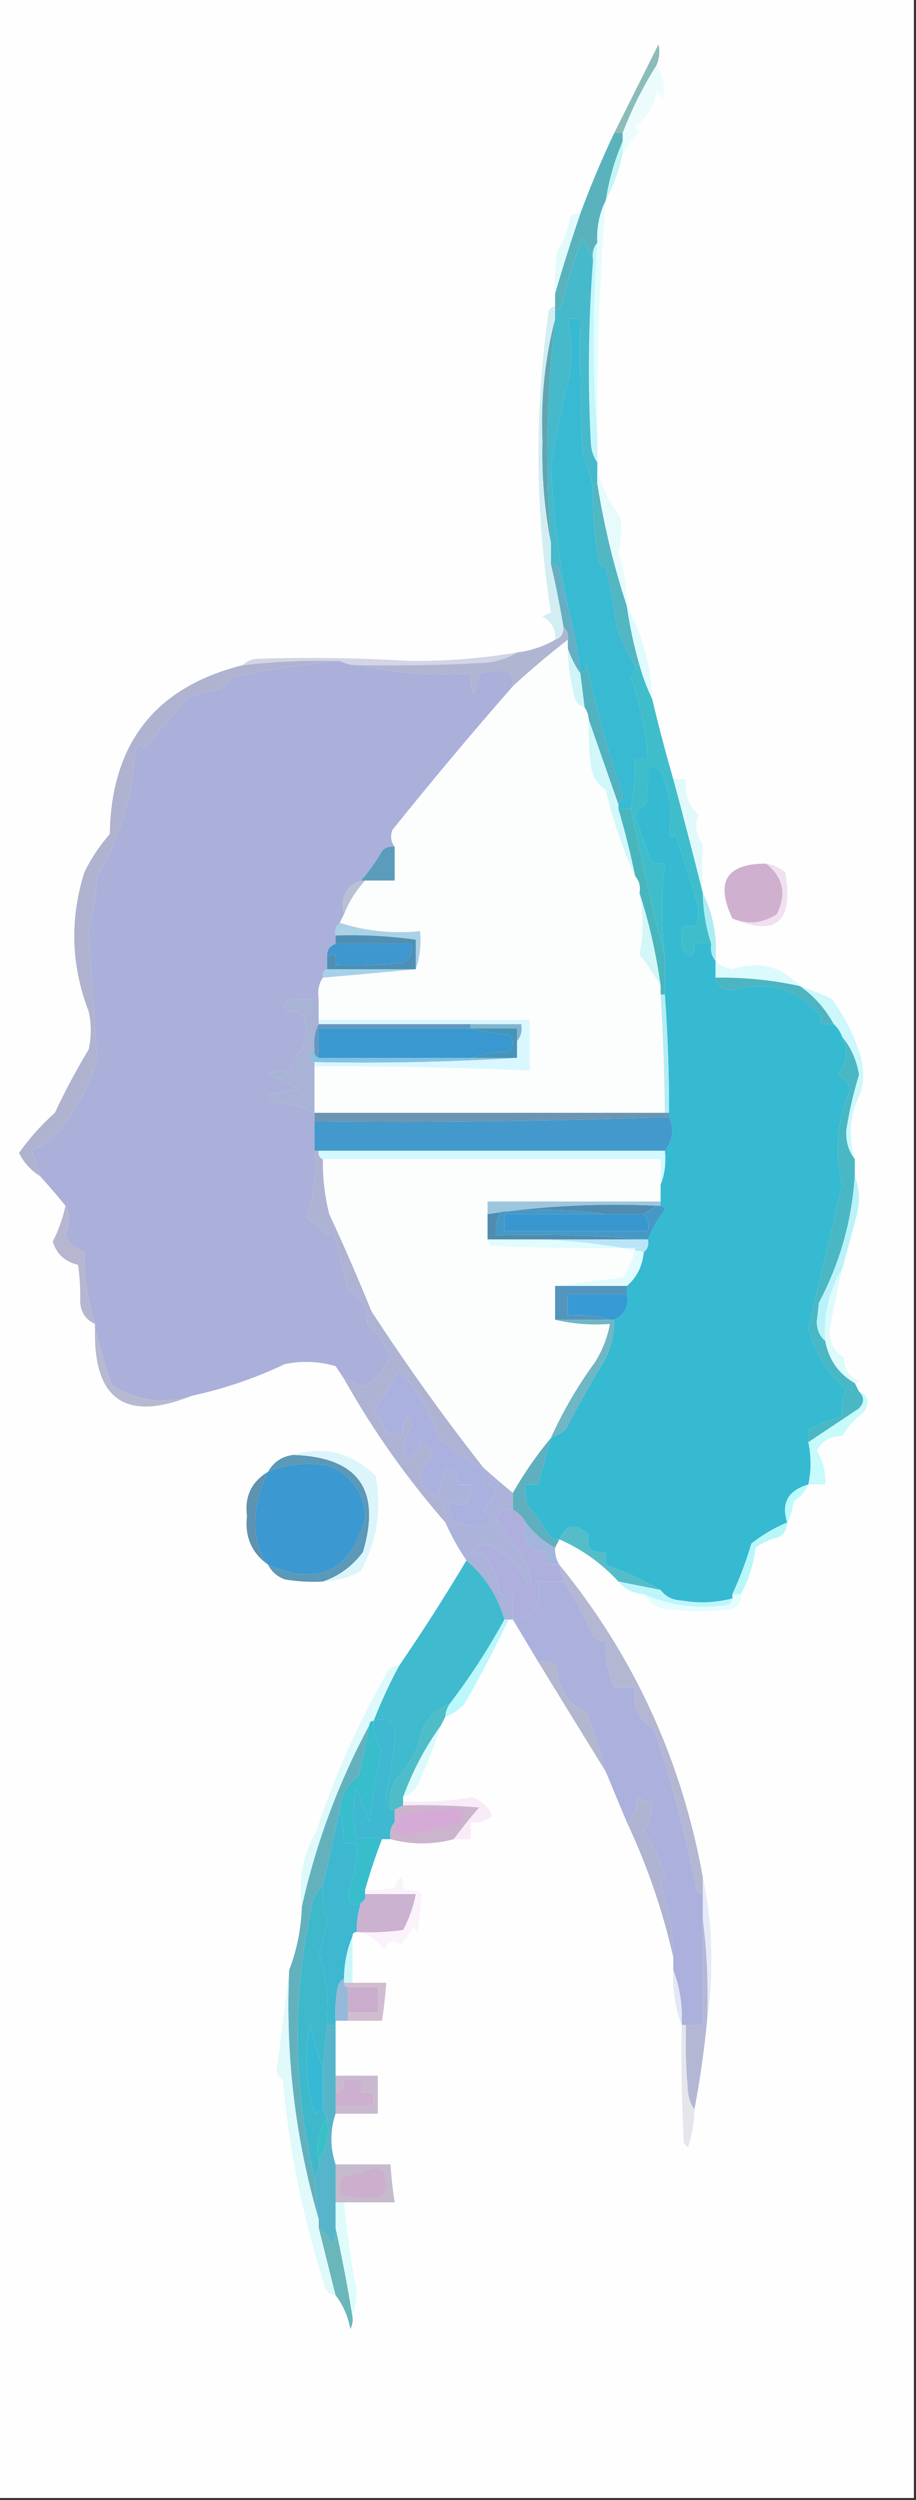 <svg xmlns="http://www.w3.org/2000/svg" version="1.1" width="217px" height="592px" style="shape-rendering:geometricPrecision; text-rendering:geometricPrecision; image-rendering:optimizeQuality; fill-rule:evenodd; clip-rule:evenodd" xmlns:xlink="http://www.w3.org/1999/xlink">
<rect width="100%" height="100%" fill="#333333" stroke="none"/>
<g><path style="opacity:1" fill="#fefefe" d="M -0.5,-0.5 C 71.833,-0.5 144.167,-0.5 216.5,-0.5C 216.5,196.833 216.5,394.167 216.5,591.5C 144.167,591.5 71.833,591.5 -0.5,591.5C -0.5,394.167 -0.5,196.833 -0.5,-0.5 Z"/></g>
<g><path style="opacity:1" fill="#ecfcfc" d="M 155.5,15.5 C 157.218,17.926 157.718,20.593 157,23.5C 156.692,22.692 156.192,22.025 155.5,21.5C 155.031,25.112 153.364,27.946 150.5,30C 150.833,30.333 151.167,30.667 151.5,31C 150.1,32.856 148.767,34.689 147.5,36.5C 147.5,35.5 147.5,34.5 147.5,33.5C 147.5,32.833 147.5,32.167 147.5,31.5C 149.624,25.919 152.29,20.586 155.5,15.5 Z"/></g>
<g><path style="opacity:1" fill="#8bbcb8" d="M 155.5,15.5 C 152.29,20.586 149.624,25.919 147.5,31.5C 146.833,31.5 146.167,31.5 145.5,31.5C 148.987,24.527 152.487,17.527 156,10.5C 156.384,12.197 156.218,13.863 155.5,15.5 Z"/></g>
<g><path style="opacity:1" fill="#c3f6f5" d="M 147.5,33.5 C 147.5,34.5 147.5,35.5 147.5,36.5C 146.611,40.431 145.278,44.098 143.5,47.5C 144.259,42.569 145.592,37.903 147.5,33.5 Z"/></g>
<g><path style="opacity:1" fill="#5ab3bc" d="M 145.5,31.5 C 146.167,31.5 146.833,31.5 147.5,31.5C 147.5,32.167 147.5,32.833 147.5,33.5C 145.592,37.903 144.259,42.569 143.5,47.5C 141.989,50.544 141.322,53.878 141.5,57.5C 140.566,58.568 140.232,59.901 140.5,61.5C 139.819,59.842 138.985,58.175 138,56.5C 135.931,61.706 134.265,67.04 133,72.5C 132.617,73.056 132.117,73.389 131.5,73.5C 131.5,73.167 131.5,72.833 131.5,72.5C 131.5,71.5 131.5,70.5 131.5,69.5C 133.33,63.201 135.33,56.868 137.5,50.5C 139.891,44.051 142.558,37.718 145.5,31.5 Z"/></g>
<g><path style="opacity:1" fill="#e2fafc" d="M 137.5,50.5 C 135.33,56.868 133.33,63.201 131.5,69.5C 131.335,66.15 131.502,62.817 132,59.5C 133.562,57.043 134.562,54.376 135,51.5C 135.671,50.748 136.504,50.414 137.5,50.5 Z"/></g>
<g><path style="opacity:1" fill="#e3fdfd" d="M 143.5,47.5 C 142.039,66.135 141.372,84.801 141.5,103.5C 140.367,88.327 140.367,72.994 141.5,57.5C 141.322,53.878 141.989,50.544 143.5,47.5 Z"/></g>
<g><path style="opacity:1" fill="#c3f7fa" d="M 141.5,57.5 C 140.367,72.994 140.367,88.327 141.5,103.5C 141.5,105.5 141.5,107.5 141.5,109.5C 140.71,108.391 140.21,107.058 140,105.5C 139.2,90.789 139.367,76.122 140.5,61.5C 140.232,59.901 140.566,58.568 141.5,57.5 Z"/></g>
<g><path style="opacity:1" fill="#46b9cb" d="M 140.5,61.5 C 139.367,76.122 139.2,90.789 140,105.5C 140.21,107.058 140.71,108.391 141.5,109.5C 141.5,110.167 141.5,110.833 141.5,111.5C 141.5,112.5 141.5,113.5 141.5,114.5C 140.833,114.5 140.5,114.833 140.5,115.5C 139.894,112.833 139.061,110.166 138,107.5C 137.5,96.838 137.333,86.172 137.5,75.5C 136.5,75.5 135.5,75.5 134.5,75.5C 135.368,79.808 135.534,84.141 135,88.5C 133.186,95.786 131.686,103.119 130.5,110.5C 131.115,121.663 132.448,132.663 134.5,143.5C 133.702,140.829 133.035,137.996 132.5,135C 132.164,133.97 131.497,133.47 130.5,133.5C 130.5,131.833 130.5,130.167 130.5,128.5C 129.14,110.806 129.473,93.139 131.5,75.5C 131.5,74.833 131.5,74.167 131.5,73.5C 132.117,73.389 132.617,73.056 133,72.5C 134.265,67.04 135.931,61.706 138,56.5C 138.985,58.175 139.819,59.842 140.5,61.5 Z"/></g>
<g><path style="opacity:1" fill="#61a5b1" d="M 131.5,75.5 C 129.473,93.139 129.14,110.806 130.5,128.5C 128.969,120.726 128.302,112.726 128.5,104.5C 128.067,94.538 129.067,84.871 131.5,75.5 Z"/></g>
<g><path style="opacity:1" fill="#d3eef3" d="M 131.5,72.5 C 131.5,72.833 131.5,73.167 131.5,73.5C 131.5,74.167 131.5,74.833 131.5,75.5C 129.067,84.871 128.067,94.538 128.5,104.5C 128.302,112.726 128.969,120.726 130.5,128.5C 130.5,130.167 130.5,131.833 130.5,133.5C 131.657,138.464 132.657,143.464 133.5,148.5C 133.573,150.027 132.906,151.027 131.5,151.5C 131.677,149.019 130.677,147.186 128.5,146C 129.167,145.667 129.833,145.333 130.5,145C 126.758,121.283 126.592,97.449 130,73.5C 130.383,72.944 130.883,72.611 131.5,72.5 Z"/></g>
<g><path style="opacity:1" fill="#e8fbfc" d="M 141.5,111.5 C 142.669,115.419 144.503,119.085 147,122.5C 147.37,125.338 147.203,128.171 146.5,131C 147.956,135.02 148.622,139.187 148.5,143.5C 145.405,134.118 143.072,124.451 141.5,114.5C 141.5,113.5 141.5,112.5 141.5,111.5 Z"/></g>
<g><path style="opacity:1" fill="#38bad2" d="M 140.5,115.5 C 140.338,121.555 140.838,127.555 142,133.5C 142.414,133.957 142.914,134.291 143.5,134.5C 144.565,138.784 145.398,143.117 146,147.5C 146.847,151.239 148.347,154.573 150.5,157.5C 150.461,158.583 150.127,159.583 149.5,160.5C 151.582,166.653 152.915,172.987 153.5,179.5C 152.5,179.5 151.5,179.5 150.5,179.5C 150.495,183.534 150.162,187.534 149.5,191.5C 148.5,191.5 147.5,191.5 146.5,191.5C 146.5,191.167 146.5,190.833 146.5,190.5C 147.139,189.903 147.472,189.07 147.5,188C 144.048,177.981 141.215,167.814 139,157.5C 138.722,158.416 138.222,159.082 137.5,159.5C 136.929,154.075 135.929,148.742 134.5,143.5C 132.448,132.663 131.115,121.663 130.5,110.5C 131.686,103.119 133.186,95.786 135,88.5C 135.534,84.141 135.368,79.808 134.5,75.5C 135.5,75.5 136.5,75.5 137.5,75.5C 137.333,86.172 137.5,96.838 138,107.5C 139.061,110.166 139.894,112.833 140.5,115.5 Z"/></g>
<g><path style="opacity:1" fill="#52b6c3" d="M 141.5,114.5 C 143.072,124.451 145.405,134.118 148.5,143.5C 149.19,148.257 150.19,152.924 151.5,157.5C 151.167,157.5 150.833,157.5 150.5,157.5C 148.347,154.573 146.847,151.239 146,147.5C 145.398,143.117 144.565,138.784 143.5,134.5C 142.914,134.291 142.414,133.957 142,133.5C 140.838,127.555 140.338,121.555 140.5,115.5C 140.5,114.833 140.833,114.5 141.5,114.5 Z"/></g>
<g><path style="opacity:1" fill="#e0fbfd" d="M 148.5,143.5 C 152.192,150.262 154.192,157.595 154.5,165.5C 153.251,162.913 152.251,160.246 151.5,157.5C 150.19,152.924 149.19,148.257 148.5,143.5 Z"/></g>
<g><path style="opacity:1" fill="#66aec3" d="M 130.5,133.5 C 131.497,133.47 132.164,133.97 132.5,135C 133.035,137.996 133.702,140.829 134.5,143.5C 135.929,148.742 136.929,154.075 137.5,159.5C 136.203,157.629 135.203,155.629 134.5,153.5C 134.5,152.833 134.5,152.167 134.5,151.5C 134.737,150.209 134.404,149.209 133.5,148.5C 132.657,143.464 131.657,138.464 130.5,133.5 Z"/></g>
<g><path style="opacity:1" fill="#d3d5e6" d="M 122.5,154.5 C 119.851,156.109 116.851,156.943 113.5,157C 104.173,157.5 94.839,157.666 85.5,157.5C 83.709,157.634 82.042,157.301 80.5,156.5C 72.799,156.309 65.132,156.642 57.5,157.5C 58.263,156.732 59.263,156.232 60.5,156C 72.668,155.606 84.835,155.773 97,156.5C 105.571,156.579 114.071,155.912 122.5,154.5 Z"/></g>
<g><path style="opacity:1" fill="#b0b5d1" d="M 133.5,148.5 C 134.404,149.209 134.737,150.209 134.5,151.5C 129.936,155.048 125.603,158.714 121.5,162.5C 121.67,161.178 121.337,160.011 120.5,159C 118.153,158.666 115.819,158.833 113.5,159.5C 112.377,165.966 111.71,165.966 111.5,159.5C 102.435,160.136 93.769,159.47 85.5,157.5C 94.839,157.666 104.173,157.5 113.5,157C 116.851,156.943 119.851,156.109 122.5,154.5C 125.743,154.086 128.743,153.086 131.5,151.5C 132.906,151.027 133.573,150.027 133.5,148.5 Z"/></g>
<g><path style="opacity:1" fill="#abb0da" d="M 80.5,156.5 C 82.042,157.301 83.709,157.634 85.5,157.5C 93.769,159.47 102.435,160.136 111.5,159.5C 111.71,165.966 112.377,165.966 113.5,159.5C 115.819,158.833 118.153,158.666 120.5,159C 121.337,160.011 121.67,161.178 121.5,162.5C 111.767,173.628 102.267,184.961 93,196.5C 92.421,197.928 92.588,199.262 93.5,200.5C 92.325,200.281 91.325,200.614 90.5,201.5C 89.069,204.039 87.403,206.372 85.5,208.5C 81.905,209.85 80.572,212.517 81.5,216.5C 81.167,217.167 80.833,217.833 80.5,218.5C 79.596,219.209 79.263,220.209 79.5,221.5C 79.5,222.167 79.5,222.833 79.5,223.5C 78.094,223.973 77.427,224.973 77.5,226.5C 77.5,227.5 77.5,228.5 77.5,229.5C 76.662,229.842 76.328,230.508 76.5,231.5C 75.549,232.919 75.216,234.585 75.5,236.5C 73.209,236.584 70.875,236.584 68.5,236.5C 67.614,237.325 67.281,238.325 67.5,239.5C 69.144,239.286 70.644,239.62 72,240.5C 72.818,243.227 72.652,245.894 71.5,248.5C 69.869,250.059 69.036,252.059 69,254.5C 67.186,253.24 65.353,253.24 63.5,254.5C 66.049,255.284 68.382,256.451 70.5,258C 68.1,258.186 65.766,258.686 63.5,259.5C 63.709,260.086 64.043,260.586 64.5,261C 68.139,261.026 71.472,261.86 74.5,263.5C 74.5,264.167 74.5,264.833 74.5,265.5C 74.5,267.833 74.5,270.167 74.5,272.5C 75.046,278.067 74.379,283.4 72.5,288.5C 74.152,289.068 75.818,290.401 77.5,292.5C 78.086,292.291 78.586,291.957 79,291.5C 80.165,296.161 81.332,300.827 82.5,305.5C 85.739,307.149 87.239,309.816 87,313.5C 89.461,315.673 91.294,318.34 92.5,321.5C 90.969,324.365 88.803,326.698 86,328.5C 84.594,327.586 83.094,326.92 81.5,326.5C 80.859,325.518 80.192,324.518 79.5,323.5C 75.541,322.34 71.541,322.173 67.5,323C 60.481,326.339 53.148,328.839 45.5,330.5C 38.762,332.575 32.428,331.742 26.5,328C 24.967,323.46 23.634,318.96 22.5,314.5C 22.5,314.167 22.5,313.833 22.5,313.5C 20.818,308.072 19.985,302.405 20,296.5C 17.947,295.733 16.447,294.4 15.5,292.5C 16.63,290.002 16.63,287.668 15.5,285.5C 13.626,283.187 11.626,280.854 9.5,278.5C 9.039,276.45 8.372,274.45 7.5,272.5C 10.451,271.047 12.951,269.047 15,266.5C 18.686,261.796 21.352,256.462 23,250.5C 22.333,240.5 21.667,230.5 21,220.5C 22.126,216.251 22.792,211.918 23,207.5C 28.465,198.41 31.465,188.41 32,177.5C 32.667,176.167 33.333,176.167 34,177.5C 37.586,173.261 41.086,169.094 44.5,165C 47.167,164.333 49.833,163.667 52.5,163C 53.357,162.311 54.023,161.478 54.5,160.5C 63.219,158.538 71.886,157.205 80.5,156.5 Z"/></g>
<g><path style="opacity:1" fill="#fcfdfd" d="M 134.5,151.5 C 134.5,152.167 134.5,152.833 134.5,153.5C 134.564,157.22 135.064,160.886 136,164.5C 136.236,166.119 137.069,167.119 138.5,167.5C 139.11,168.391 139.443,169.391 139.5,170.5C 139.335,174.182 139.501,177.848 140,181.5C 140.374,183.867 141.541,185.7 143.5,187C 145.178,194.161 147.512,200.994 150.5,207.5C 151.434,208.568 151.768,209.901 151.5,211.5C 152.514,216.395 152.514,221.229 151.5,226C 153.41,228.397 155.077,230.897 156.5,233.5C 156.5,234.167 156.5,234.833 156.5,235.5C 157.068,244.823 157.401,254.156 157.5,263.5C 129.833,263.5 102.167,263.5 74.5,263.5C 74.5,259.833 74.5,256.167 74.5,252.5C 91.511,252.419 108.511,252.753 125.5,253.5C 125.5,249.5 125.5,245.5 125.5,241.5C 108.833,241.5 92.167,241.5 75.5,241.5C 75.5,239.833 75.5,238.167 75.5,236.5C 75.216,234.585 75.549,232.919 76.5,231.5C 83.933,230.864 91.266,230.198 98.5,229.5C 99.477,226.713 99.81,223.713 99.5,220.5C 92.745,221.123 86.412,220.456 80.5,218.5C 80.833,217.833 81.167,217.167 81.5,216.5C 82.639,213.566 84.306,210.9 86.5,208.5C 88.833,208.5 91.167,208.5 93.5,208.5C 93.5,205.833 93.5,203.167 93.5,200.5C 92.588,199.262 92.421,197.928 93,196.5C 102.267,184.961 111.767,173.628 121.5,162.5C 125.603,158.714 129.936,155.048 134.5,151.5 Z"/></g>
<g><path style="opacity:1" fill="#d0f4f7" d="M 134.5,153.5 C 135.203,155.629 136.203,157.629 137.5,159.5C 137.833,162.167 138.167,164.833 138.5,167.5C 137.069,167.119 136.236,166.119 136,164.5C 135.064,160.886 134.564,157.22 134.5,153.5 Z"/></g>
<g><path style="opacity:1" fill="#b0b3cf" d="M 80.5,156.5 C 71.886,157.205 63.219,158.538 54.5,160.5C 54.023,161.478 53.357,162.311 52.5,163C 49.833,163.667 47.167,164.333 44.5,165C 41.086,169.094 37.586,173.261 34,177.5C 33.333,176.167 32.667,176.167 32,177.5C 31.465,188.41 28.465,198.41 23,207.5C 22.792,211.918 22.126,216.251 21,220.5C 21.667,230.5 22.333,240.5 23,250.5C 21.352,256.462 18.686,261.796 15,266.5C 12.951,269.047 10.451,271.047 7.5,272.5C 8.372,274.45 9.039,276.45 9.5,278.5C 7.317,277.15 5.65,275.316 4.5,273C 6.921,269.573 9.754,266.406 13,263.5C 15.397,258.373 18.064,253.373 21,248.5C 21.667,245.5 21.667,242.5 21,239.5C 16.819,228.627 16.486,217.627 20,206.5C 21.608,203.228 23.608,200.228 26,197.5C 26.357,175.995 36.857,162.662 57.5,157.5C 65.132,156.642 72.799,156.309 80.5,156.5 Z"/></g>
<g><path style="opacity:1" fill="#52b2bf" d="M 146.5,190.5 C 144.165,183.822 141.832,177.155 139.5,170.5C 139.443,169.391 139.11,168.391 138.5,167.5C 138.167,164.833 137.833,162.167 137.5,159.5C 138.222,159.082 138.722,158.416 139,157.5C 141.215,167.814 144.048,177.981 147.5,188C 147.472,189.07 147.139,189.903 146.5,190.5 Z"/></g>
<g><path style="opacity:1" fill="#e1f9fb" d="M 159.5,184.5 C 160.5,184.5 161.5,184.5 162.5,184.5C 162.069,187.854 163.069,190.687 165.5,193C 164.521,195.437 164.854,197.771 166.5,200C 166.281,203.682 166.281,207.516 166.5,211.5C 164.281,202.567 161.947,193.567 159.5,184.5 Z"/></g>
<g><path style="opacity:1" fill="#d1f7fa" d="M 139.5,170.5 C 141.832,177.155 144.165,183.822 146.5,190.5C 146.5,190.833 146.5,191.167 146.5,191.5C 148.039,196.784 149.373,202.118 150.5,207.5C 147.512,200.994 145.178,194.161 143.5,187C 141.541,185.7 140.374,183.867 140,181.5C 139.501,177.848 139.335,174.182 139.5,170.5 Z"/></g>
<g><path style="opacity:1" fill="#5b9cbd" d="M 93.5,200.5 C 93.5,203.167 93.5,205.833 93.5,208.5C 91.167,208.5 88.833,208.5 86.5,208.5C 86.167,208.5 85.833,208.5 85.5,208.5C 87.403,206.372 89.069,204.039 90.5,201.5C 91.325,200.614 92.325,200.281 93.5,200.5 Z"/></g>
<g><path style="opacity:1" fill="#49b6bd" d="M 146.5,191.5 C 147.5,191.5 148.5,191.5 149.5,191.5C 151.858,203.357 154.525,215.024 157.5,226.5C 157.5,229.5 157.5,232.5 157.5,235.5C 157.167,235.5 156.833,235.5 156.5,235.5C 156.5,234.833 156.5,234.167 156.5,233.5C 155.463,225.902 153.796,218.569 151.5,211.5C 151.768,209.901 151.434,208.568 150.5,207.5C 149.373,202.118 148.039,196.784 146.5,191.5 Z"/></g>
<g><path style="opacity:1" fill="#bac0d3" d="M 85.5,208.5 C 85.833,208.5 86.167,208.5 86.5,208.5C 84.306,210.9 82.639,213.566 81.5,216.5C 80.572,212.517 81.905,209.85 85.5,208.5 Z"/></g>
<g><path style="opacity:1" fill="#40bdca" d="M 150.5,157.5 C 150.833,157.5 151.167,157.5 151.5,157.5C 152.251,160.246 153.251,162.913 154.5,165.5C 156.011,171.877 157.677,178.21 159.5,184.5C 161.947,193.567 164.281,202.567 166.5,211.5C 166.572,215.626 167.239,219.626 168.5,223.5C 167.167,223.5 165.833,223.5 164.5,223.5C 164.719,224.675 164.386,225.675 163.5,226.5C 162.009,225.652 161.342,224.319 161.5,222.5C 161.13,219.524 162.13,218.524 164.5,219.5C 165.641,217.579 165.808,215.579 165,213.5C 163.464,208.184 161.798,202.851 160,197.5C 159.111,198.888 158.611,198.722 158.5,197C 159.247,192.444 158.747,187.944 157,183.5C 156.29,182.027 155.124,181.36 153.5,181.5C 153.665,184.518 153.498,187.518 153,190.5C 151.701,191.09 150.868,192.09 150.5,193.5C 151.764,196.79 152.93,200.124 154,203.5C 155.011,204.337 156.178,204.67 157.5,204.5C 156.678,211.8 156.678,219.134 157.5,226.5C 154.525,215.024 151.858,203.357 149.5,191.5C 150.162,187.534 150.495,183.534 150.5,179.5C 151.5,179.5 152.5,179.5 153.5,179.5C 152.915,172.987 151.582,166.653 149.5,160.5C 150.127,159.583 150.461,158.583 150.5,157.5 Z"/></g>
<g><path style="opacity:1" fill="#cfb0ce" d="M 181.5,204.5 C 185.588,207.741 186.422,211.741 184,216.5C 180.659,218.668 177.159,219.002 173.5,217.5C 169.399,208.811 172.066,204.477 181.5,204.5 Z"/></g>
<g><path style="opacity:1" fill="#f0e0f0" d="M 181.5,204.5 C 183.17,204.751 184.67,205.418 186,206.5C 188.096,218.266 183.929,221.933 173.5,217.5C 177.159,219.002 180.659,218.668 184,216.5C 186.422,211.741 185.588,207.741 181.5,204.5 Z"/></g>
<g><path style="opacity:1" fill="#acecf4" d="M 166.5,211.5 C 168.946,216.421 169.946,221.755 169.5,227.5C 168.566,226.432 168.232,225.099 168.5,223.5C 167.239,219.626 166.572,215.626 166.5,211.5 Z"/></g>
<g><path style="opacity:1" fill="#aad1e5" d="M 80.5,218.5 C 86.412,220.456 92.745,221.123 99.5,220.5C 99.81,223.713 99.477,226.713 98.5,229.5C 98.5,227.167 98.5,224.833 98.5,222.5C 92.211,221.628 85.878,221.295 79.5,221.5C 79.263,220.209 79.596,219.209 80.5,218.5 Z"/></g>
<g><path style="opacity:1" fill="#3f97d0" d="M 79.5,223.5 C 85.5,223.5 91.5,223.5 97.5,223.5C 97.773,225.451 97.107,226.951 95.5,228C 90.177,228.499 84.844,228.666 79.5,228.5C 79.869,226.007 79.203,225.34 77.5,226.5C 77.427,224.973 78.094,223.973 79.5,223.5 Z"/></g>
<g><path style="opacity:1" fill="#d3f6f8" d="M 151.5,211.5 C 153.796,218.569 155.463,225.902 156.5,233.5C 155.077,230.897 153.41,228.397 151.5,226C 152.514,221.229 152.514,216.395 151.5,211.5 Z"/></g>
<g><path style="opacity:1" fill="#4e90b5" d="M 79.5,221.5 C 85.878,221.295 92.211,221.628 98.5,222.5C 98.5,224.833 98.5,227.167 98.5,229.5C 91.5,229.5 84.5,229.5 77.5,229.5C 77.5,228.5 77.5,227.5 77.5,226.5C 79.203,225.34 79.869,226.007 79.5,228.5C 84.844,228.666 90.177,228.499 95.5,228C 97.107,226.951 97.773,225.451 97.5,223.5C 91.5,223.5 85.5,223.5 79.5,223.5C 79.5,222.833 79.5,222.167 79.5,221.5 Z"/></g>
<g><path style="opacity:1" fill="#a6d2e8" d="M 77.5,229.5 C 84.5,229.5 91.5,229.5 98.5,229.5C 91.266,230.198 83.933,230.864 76.5,231.5C 76.328,230.508 76.662,229.842 77.5,229.5 Z"/></g>
<g><path style="opacity:1" fill="#dbfafc" d="M 169.5,227.5 C 170.594,228.582 171.927,229.248 173.5,229.5C 179.804,227.438 185.137,228.771 189.5,233.5C 182.921,232.053 176.254,231.387 169.5,231.5C 169.5,230.167 169.5,228.833 169.5,227.5 Z"/></g>
<g><path style="opacity:1" fill="#ccf8fb" d="M 189.5,233.5 C 192.05,234.358 194.55,235.358 197,236.5C 200.15,240.681 202.484,245.347 204,250.5C 204.667,253.167 204.667,255.833 204,258.5C 201.358,263.633 200.858,268.967 202.5,274.5C 200.983,272.538 200.316,270.205 200.5,267.5C 201.189,263.113 202.189,258.78 203.5,254.5C 202.951,251.076 201.618,248.076 199.5,245.5C 199.068,244.29 198.401,243.29 197.5,242.5C 195.518,238.854 192.851,235.854 189.5,233.5 Z"/></g>
<g><path style="opacity:1" fill="#4db4c1" d="M 169.5,231.5 C 176.254,231.387 182.921,232.053 189.5,233.5C 192.851,235.854 195.518,238.854 197.5,242.5C 196.5,242.5 195.5,242.5 194.5,242.5C 194.719,241.325 194.386,240.325 193.5,239.5C 187.897,233.797 181.231,232.131 173.5,234.5C 171.347,234.439 170.014,233.439 169.5,231.5 Z"/></g>
<g><path style="opacity:1" fill="#35bad1" d="M 168.5,223.5 C 168.232,225.099 168.566,226.432 169.5,227.5C 169.5,228.833 169.5,230.167 169.5,231.5C 170.014,233.439 171.347,234.439 173.5,234.5C 181.231,232.131 187.897,233.797 193.5,239.5C 194.386,240.325 194.719,241.325 194.5,242.5C 195.5,242.5 196.5,242.5 197.5,242.5C 198.401,243.29 199.068,244.29 199.5,245.5C 200.958,248.724 200.625,251.724 198.5,254.5C 200.012,255.249 201.012,256.416 201.5,258C 198.267,265.176 197.601,272.676 199.5,280.5C 196.831,291.843 194.164,303.176 191.5,314.5C 192.993,320.183 195.993,325.016 200.5,329C 199.577,331.041 199.244,333.208 199.5,335.5C 196.677,336.217 194.01,337.217 191.5,338.5C 191.5,339.5 191.5,340.5 191.5,341.5C 192.212,344.925 192.212,348.258 191.5,351.5C 186.672,352.948 185.006,355.948 186.5,360.5C 183.447,361.777 180.614,363.444 178,365.5C 176.79,369.634 175.29,373.634 173.5,377.5C 173.5,377.833 173.5,378.167 173.5,378.5C 169.554,379.527 165.554,379.694 161.5,379C 159.347,378.901 157.681,378.067 156.5,376.5C 152.402,374.127 148.068,372.127 143.5,370.5C 143.5,369.5 143.5,368.5 143.5,367.5C 139.977,367.812 138.644,366.479 139.5,363.5C 136.435,360.527 134.102,360.86 132.5,364.5C 131.504,364.586 130.671,364.252 130,363.5C 128.566,360.953 126.9,358.619 125,356.5C 124.506,354.866 124.34,353.199 124.5,351.5C 125.5,351.5 126.5,351.5 127.5,351.5C 128.495,347.836 129.495,344.169 130.5,340.5C 131.721,339.972 132.887,339.305 134,338.5C 136.813,333.059 139.813,327.726 143,322.5C 144.727,319.382 145.561,316.049 145.5,312.5C 147.969,311.393 148.969,309.393 148.5,306.5C 148.5,305.833 148.5,305.167 148.5,304.5C 150.837,302.493 152.171,299.827 152.5,296.5C 153.404,295.791 153.737,294.791 153.5,293.5C 154.447,291.043 155.781,288.709 157.5,286.5C 157.376,285.893 157.043,285.56 156.5,285.5C 156.5,285.167 156.5,284.833 156.5,284.5C 156.5,283.167 156.5,281.833 156.5,280.5C 157.473,278.052 157.806,275.385 157.5,272.5C 159.439,270.063 159.773,267.397 158.5,264.5C 158.5,264.167 158.5,263.833 158.5,263.5C 158.517,254.151 158.183,244.818 157.5,235.5C 157.5,232.5 157.5,229.5 157.5,226.5C 156.678,219.134 156.678,211.8 157.5,204.5C 156.178,204.67 155.011,204.337 154,203.5C 152.93,200.124 151.764,196.79 150.5,193.5C 150.868,192.09 151.701,191.09 153,190.5C 153.498,187.518 153.665,184.518 153.5,181.5C 155.124,181.36 156.29,182.027 157,183.5C 158.747,187.944 159.247,192.444 158.5,197C 158.611,198.722 159.111,198.888 160,197.5C 161.798,202.851 163.464,208.184 165,213.5C 165.808,215.579 165.641,217.579 164.5,219.5C 162.13,218.524 161.13,219.524 161.5,222.5C 161.342,224.319 162.009,225.652 163.5,226.5C 164.386,225.675 164.719,224.675 164.5,223.5C 165.833,223.5 167.167,223.5 168.5,223.5 Z"/></g>
<g><path style="opacity:1" fill="#6398bf" d="M 75.5,242.5 C 87.5,242.5 99.5,242.5 111.5,242.5C 111.5,242.833 111.5,243.167 111.5,243.5C 99.5,243.5 87.5,243.5 75.5,243.5C 75.5,245.833 75.5,248.167 75.5,250.5C 74.662,250.158 74.328,249.492 74.5,248.5C 74.205,246.265 74.539,244.265 75.5,242.5 Z"/></g>
<g><path style="opacity:1" fill="#82b5cd" d="M 111.5,243.5 C 111.5,243.167 111.5,242.833 111.5,242.5C 115.5,242.5 119.5,242.5 123.5,242.5C 123.768,244.099 123.434,245.432 122.5,246.5C 122.5,245.5 122.5,244.5 122.5,243.5C 118.833,243.5 115.167,243.5 111.5,243.5 Z"/></g>
<g><path style="opacity:1" fill="#3a98d0" d="M 111.5,243.5 C 114.305,244.319 117.305,244.819 120.5,245C 121.833,246.333 121.833,247.667 120.5,249C 117.305,249.181 114.305,249.681 111.5,250.5C 99.5,250.5 87.5,250.5 75.5,250.5C 75.5,248.167 75.5,245.833 75.5,243.5C 87.5,243.5 99.5,243.5 111.5,243.5 Z"/></g>
<g><path style="opacity:1" fill="#4695b8" d="M 111.5,243.5 C 115.167,243.5 118.833,243.5 122.5,243.5C 122.5,244.5 122.5,245.5 122.5,246.5C 122.5,247.833 122.5,249.167 122.5,250.5C 118.833,250.5 115.167,250.5 111.5,250.5C 114.305,249.681 117.305,249.181 120.5,249C 121.833,247.667 121.833,246.333 120.5,245C 117.305,244.819 114.305,244.319 111.5,243.5 Z"/></g>
<g><path style="opacity:1" fill="#84c2e1" d="M 74.5,248.5 C 74.328,249.492 74.662,250.158 75.5,250.5C 87.5,250.5 99.5,250.5 111.5,250.5C 115.167,250.5 118.833,250.5 122.5,250.5C 106.675,251.496 90.675,251.83 74.5,251.5C 73.167,250.5 73.167,249.5 74.5,248.5 Z"/></g>
<g><path style="opacity:1" fill="#d9f7fe" d="M 75.5,242.5 C 75.5,242.167 75.5,241.833 75.5,241.5C 92.167,241.5 108.833,241.5 125.5,241.5C 125.5,245.5 125.5,249.5 125.5,253.5C 108.511,252.753 91.511,252.419 74.5,252.5C 74.5,252.167 74.5,251.833 74.5,251.5C 90.675,251.83 106.675,251.496 122.5,250.5C 122.5,249.167 122.5,247.833 122.5,246.5C 123.434,245.432 123.768,244.099 123.5,242.5C 119.5,242.5 115.5,242.5 111.5,242.5C 99.5,242.5 87.5,242.5 75.5,242.5 Z"/></g>
<g><path style="opacity:1" fill="#b6ecf3" d="M 156.5,235.5 C 156.833,235.5 157.167,235.5 157.5,235.5C 158.183,244.818 158.517,254.151 158.5,263.5C 158.167,263.5 157.833,263.5 157.5,263.5C 157.401,254.156 157.068,244.823 156.5,235.5 Z"/></g>
<g><path style="opacity:1" fill="#a9b3d6" d="M 75.5,236.5 C 75.5,238.167 75.5,239.833 75.5,241.5C 75.5,241.833 75.5,242.167 75.5,242.5C 74.539,244.265 74.205,246.265 74.5,248.5C 73.167,249.5 73.167,250.5 74.5,251.5C 74.5,251.833 74.5,252.167 74.5,252.5C 74.5,256.167 74.5,259.833 74.5,263.5C 71.472,261.86 68.139,261.026 64.5,261C 64.043,260.586 63.709,260.086 63.5,259.5C 65.766,258.686 68.1,258.186 70.5,258C 68.382,256.451 66.049,255.284 63.5,254.5C 65.353,253.24 67.186,253.24 69,254.5C 69.036,252.059 69.869,250.059 71.5,248.5C 72.652,245.894 72.818,243.227 72,240.5C 70.644,239.62 69.144,239.286 67.5,239.5C 67.281,238.325 67.614,237.325 68.5,236.5C 70.875,236.584 73.209,236.584 75.5,236.5 Z"/></g>
<g><path style="opacity:1" fill="#6c95b3" d="M 74.5,263.5 C 102.167,263.5 129.833,263.5 157.5,263.5C 157.833,263.5 158.167,263.5 158.5,263.5C 158.5,263.833 158.5,264.167 158.5,264.5C 130.574,265.491 102.574,265.824 74.5,265.5C 74.5,264.833 74.5,264.167 74.5,263.5 Z"/></g>
<g><path style="opacity:1" fill="#4399cc" d="M 158.5,264.5 C 159.773,267.397 159.439,270.063 157.5,272.5C 130.167,272.5 102.833,272.5 75.5,272.5C 75.167,272.5 74.833,272.5 74.5,272.5C 74.5,270.167 74.5,267.833 74.5,265.5C 102.574,265.824 130.574,265.491 158.5,264.5 Z"/></g>
<g><path style="opacity:1" fill="#d3f9fe" d="M 75.5,272.5 C 102.833,272.5 130.167,272.5 157.5,272.5C 157.806,275.385 157.473,278.052 156.5,280.5C 156.5,278.5 156.5,276.5 156.5,274.5C 129.833,274.5 103.167,274.5 76.5,274.5C 75.662,274.158 75.328,273.492 75.5,272.5 Z"/></g>
<g><path style="opacity:1" fill="#fcfdfd" d="M 76.5,274.5 C 103.167,274.5 129.833,274.5 156.5,274.5C 156.5,276.5 156.5,278.5 156.5,280.5C 156.5,281.833 156.5,283.167 156.5,284.5C 142.833,284.5 129.167,284.5 115.5,284.5C 115.5,285.5 115.5,286.5 115.5,287.5C 115.5,289.5 115.5,291.5 115.5,293.5C 115.611,294.117 115.944,294.617 116.5,295C 127.828,295.5 139.162,295.667 150.5,295.5C 150.02,298.005 149.02,300.338 147.5,302.5C 142.015,303.167 136.681,303.833 131.5,304.5C 131.5,307.167 131.5,309.833 131.5,312.5C 135.634,313.485 139.968,313.818 144.5,313.5C 143.889,316.721 142.722,319.721 141,322.5C 136.879,328.125 133.379,334.125 130.5,340.5C 127.143,344.535 124.143,348.868 121.5,353.5C 119.187,351.626 116.854,349.626 114.5,347.5C 105.203,335.671 96.37,323.338 88,310.5C 84.861,302.751 81.528,295.084 78,287.5C 76.925,283.23 76.425,278.897 76.5,274.5 Z"/></g>
<g><path style="opacity:1" fill="#9dc6dd" d="M 156.5,284.5 C 156.5,284.833 156.5,285.167 156.5,285.5C 156.167,285.5 155.833,285.5 155.5,285.5C 141.92,284.88 128.587,285.547 115.5,287.5C 115.5,286.5 115.5,285.5 115.5,284.5C 129.167,284.5 142.833,284.5 156.5,284.5 Z"/></g>
<g><path style="opacity:1" fill="#4f8cb0" d="M 155.5,285.5 C 154.5,286.167 153.5,286.833 152.5,287.5C 149.5,287.5 146.5,287.5 143.5,287.5C 135.344,286.343 127.01,286.177 118.5,287C 117.594,288.699 117.261,290.533 117.5,292.5C 129.345,292.172 141.012,292.505 152.5,293.5C 144.5,293.5 136.5,293.5 128.5,293.5C 124.167,293.5 119.833,293.5 115.5,293.5C 115.5,291.5 115.5,289.5 115.5,287.5C 128.587,285.547 141.92,284.88 155.5,285.5 Z"/></g>
<g><path style="opacity:1" fill="#4699c6" d="M 155.5,285.5 C 155.833,285.5 156.167,285.5 156.5,285.5C 157.043,285.56 157.376,285.893 157.5,286.5C 155.781,288.709 154.447,291.043 153.5,293.5C 153.167,293.5 152.833,293.5 152.5,293.5C 141.012,292.505 129.345,292.172 117.5,292.5C 117.261,290.533 117.594,288.699 118.5,287C 127.01,286.177 135.344,286.343 143.5,287.5C 135.5,287.5 127.5,287.5 119.5,287.5C 119.5,288.833 119.5,290.167 119.5,291.5C 130.833,291.5 142.167,291.5 153.5,291.5C 153.768,289.901 153.434,288.568 152.5,287.5C 153.5,286.833 154.5,286.167 155.5,285.5 Z"/></g>
<g><path style="opacity:1" fill="#3997d0" d="M 143.5,287.5 C 146.5,287.5 149.5,287.5 152.5,287.5C 153.434,288.568 153.768,289.901 153.5,291.5C 142.167,291.5 130.833,291.5 119.5,291.5C 119.5,290.167 119.5,288.833 119.5,287.5C 127.5,287.5 135.5,287.5 143.5,287.5 Z"/></g>
<g><path style="opacity:1" fill="#bae5f9" d="M 128.5,293.5 C 136.5,293.5 144.5,293.5 152.5,293.5C 152.833,293.5 153.167,293.5 153.5,293.5C 153.737,294.791 153.404,295.791 152.5,296.5C 144.719,294.846 136.719,293.846 128.5,293.5 Z"/></g>
<g><path style="opacity:1" fill="#b6b6d1" d="M 15.5,285.5 C 16.63,287.668 16.63,290.002 15.5,292.5C 16.447,294.4 17.947,295.733 20,296.5C 19.985,302.405 20.818,308.072 22.5,313.5C 20.39,312.547 19.223,310.881 19,308.5C 19.066,305.422 18.899,302.422 18.5,299.5C 15.407,298.798 13.407,296.964 12.5,294C 13.886,291.268 14.886,288.435 15.5,285.5 Z"/></g>
<g><path style="opacity:1" fill="#e2fcfe" d="M 115.5,293.5 C 119.833,293.5 124.167,293.5 128.5,293.5C 136.719,293.846 144.719,294.846 152.5,296.5C 152.171,299.827 150.837,302.493 148.5,304.5C 142.833,304.5 137.167,304.5 131.5,304.5C 136.681,303.833 142.015,303.167 147.5,302.5C 149.02,300.338 150.02,298.005 150.5,295.5C 139.162,295.667 127.828,295.5 116.5,295C 115.944,294.617 115.611,294.117 115.5,293.5 Z"/></g>
<g><path style="opacity:1" fill="#4ab7c4" d="M 199.5,245.5 C 201.618,248.076 202.951,251.076 203.5,254.5C 202.189,258.78 201.189,263.113 200.5,267.5C 200.316,270.205 200.983,272.538 202.5,274.5C 202.5,275.833 202.5,277.167 202.5,278.5C 201.804,289.091 198.97,299.091 194,308.5C 193.833,310 193.667,311.5 193.5,313C 193.569,314.986 194.235,316.486 195.5,317.5C 196.336,321.984 198.669,325.317 202.5,327.5C 202.833,328.167 203.167,328.833 203.5,329.5C 204.807,330.802 204.807,332.135 203.5,333.5C 199.471,336.177 195.471,338.844 191.5,341.5C 191.5,340.5 191.5,339.5 191.5,338.5C 194.01,337.217 196.677,336.217 199.5,335.5C 199.244,333.208 199.577,331.041 200.5,329C 195.993,325.016 192.993,320.183 191.5,314.5C 194.164,303.176 196.831,291.843 199.5,280.5C 197.601,272.676 198.267,265.176 201.5,258C 201.012,256.416 200.012,255.249 198.5,254.5C 200.625,251.724 200.958,248.724 199.5,245.5 Z"/></g>
<g><path style="opacity:1" fill="#b9f3f9" d="M 202.5,278.5 C 203.638,281.304 203.805,284.304 203,287.5C 201.893,291.88 200.726,296.213 199.5,300.5C 196.411,305.584 195.077,311.251 195.5,317.5C 194.235,316.486 193.569,314.986 193.5,313C 193.667,311.5 193.833,310 194,308.5C 198.97,299.091 201.804,289.091 202.5,278.5 Z"/></g>
<g><path style="opacity:1" fill="#5395bd" d="M 131.5,304.5 C 137.167,304.5 142.833,304.5 148.5,304.5C 148.5,305.167 148.5,305.833 148.5,306.5C 143.833,306.5 139.167,306.5 134.5,306.5C 134.5,308.167 134.5,309.833 134.5,311.5C 138.042,311.187 141.375,311.521 144.5,312.5C 140.167,312.5 135.833,312.5 131.5,312.5C 131.5,309.833 131.5,307.167 131.5,304.5 Z"/></g>
<g><path style="opacity:1" fill="#379ad4" d="M 148.5,306.5 C 148.969,309.393 147.969,311.393 145.5,312.5C 145.167,312.5 144.833,312.5 144.5,312.5C 141.375,311.521 138.042,311.187 134.5,311.5C 134.5,309.833 134.5,308.167 134.5,306.5C 139.167,306.5 143.833,306.5 148.5,306.5 Z"/></g>
<g><path style="opacity:1" fill="#ddfafc" d="M 199.5,300.5 C 198.4,305.304 197.4,310.137 196.5,315C 196.443,317.895 197.61,320.062 200,321.5C 199.946,324.191 201.113,326.024 203.5,327C 203.272,327.399 202.938,327.565 202.5,327.5C 198.669,325.317 196.336,321.984 195.5,317.5C 195.077,311.251 196.411,305.584 199.5,300.5 Z"/></g>
<g><path style="opacity:1" fill="#b7b9d1" d="M 22.5,314.5 C 23.634,318.96 24.967,323.46 26.5,328C 32.428,331.742 38.762,332.575 45.5,330.5C 29.748,336.791 22.081,331.457 22.5,314.5 Z"/></g>
<g><path style="opacity:1" fill="#70b6c4" d="M 131.5,312.5 C 135.833,312.5 140.167,312.5 144.5,312.5C 144.833,312.5 145.167,312.5 145.5,312.5C 145.561,316.049 144.727,319.382 143,322.5C 139.813,327.726 136.813,333.059 134,338.5C 132.887,339.305 131.721,339.972 130.5,340.5C 133.379,334.125 136.879,328.125 141,322.5C 142.722,319.721 143.889,316.721 144.5,313.5C 139.968,313.818 135.634,313.485 131.5,312.5 Z"/></g>
<g><path style="opacity:1" fill="#abb1de" d="M 114.5,347.5 C 114.5,348.833 114.5,350.167 114.5,351.5C 115.675,351.281 116.675,351.614 117.5,352.5C 116.976,354.453 115.976,356.12 114.5,357.5C 116.461,358.848 116.628,360.181 115,361.5C 112.564,361.454 110.064,361.121 107.5,360.5C 106.691,358.929 106.357,357.262 106.5,355.5C 110.082,357.161 111.748,355.827 111.5,351.5C 110.5,351.5 109.5,351.5 108.5,351.5C 108.55,349.41 107.55,348.077 105.5,347.5C 104.725,349.843 104.058,352.177 103.5,354.5C 98.569,351.861 98.236,348.694 102.5,345C 102.291,343.129 101.291,341.962 99.5,341.5C 98.852,343.149 97.852,344.482 96.5,345.5C 96.167,344.667 95.833,343.833 95.5,343C 95.933,341.072 96.6,339.239 97.5,337.5C 97.167,336.833 96.833,336.167 96.5,335.5C 95.571,336.689 95.238,338.022 95.5,339.5C 94.127,339.657 92.793,339.49 91.5,339C 90.67,337.253 89.67,335.587 88.5,334C 90.682,330.977 92.682,327.81 94.5,324.5C 98.957,329.084 102.124,334.417 104,340.5C 107.125,343.452 110.625,345.785 114.5,347.5 Z"/></g>
<g><path style="opacity:1" fill="#c6fafb" d="M 203.5,329.5 C 205.84,330.572 206.173,332.239 204.5,334.5C 202.493,336.008 200.826,337.842 199.5,340C 196.725,340.006 194.725,341.173 193.5,343.5C 194.992,345.972 195.658,348.639 195.5,351.5C 194.167,351.5 192.833,351.5 191.5,351.5C 192.212,348.258 192.212,344.925 191.5,341.5C 195.471,338.844 199.471,336.177 203.5,333.5C 204.807,332.135 204.807,330.802 203.5,329.5 Z"/></g>
<g><path style="opacity:1" fill="#aeb3d3" d="M 74.5,272.5 C 74.833,272.5 75.167,272.5 75.5,272.5C 75.328,273.492 75.662,274.158 76.5,274.5C 76.425,278.897 76.925,283.23 78,287.5C 81.528,295.084 84.861,302.751 88,310.5C 96.37,323.338 105.203,335.671 114.5,347.5C 110.625,345.785 107.125,343.452 104,340.5C 102.124,334.417 98.957,329.084 94.5,324.5C 92.682,327.81 90.682,330.977 88.5,334C 89.67,335.587 90.67,337.253 91.5,339C 92.793,339.49 94.127,339.657 95.5,339.5C 95.238,338.022 95.571,336.689 96.5,335.5C 96.833,336.167 97.167,336.833 97.5,337.5C 96.6,339.239 95.933,341.072 95.5,343C 95.833,343.833 96.167,344.667 96.5,345.5C 97.852,344.482 98.852,343.149 99.5,341.5C 101.291,341.962 102.291,343.129 102.5,345C 98.236,348.694 98.569,351.861 103.5,354.5C 105.28,355.99 105.946,357.99 105.5,360.5C 96.337,350.001 88.337,338.667 81.5,326.5C 83.094,326.92 84.594,327.586 86,328.5C 88.803,326.698 90.969,324.365 92.5,321.5C 91.294,318.34 89.461,315.673 87,313.5C 87.239,309.816 85.739,307.149 82.5,305.5C 81.332,300.827 80.165,296.161 79,291.5C 78.586,291.957 78.086,292.291 77.5,292.5C 75.818,290.401 74.152,289.068 72.5,288.5C 74.379,283.4 75.046,278.067 74.5,272.5 Z"/></g>
<g><path style="opacity:1" fill="#5c98b7" d="M 69.5,344.5 C 84.869,345.041 90.369,352.707 86,367.5C 83.471,370.885 80.304,373.218 76.5,374.5C 73.482,374.665 70.482,374.498 67.5,374C 65.676,373.34 64.343,372.173 63.5,370.5C 75.4,375.717 83.067,372.05 86.5,359.5C 86.281,353.362 83.281,349.196 77.5,347C 72.616,346.228 67.949,346.728 63.5,348.5C 64.802,346.178 66.802,344.845 69.5,344.5 Z"/></g>
<g><path style="opacity:1" fill="#60afbe" d="M 130.5,340.5 C 129.495,344.169 128.495,347.836 127.5,351.5C 126.5,351.5 125.5,351.5 124.5,351.5C 124.34,353.199 124.506,354.866 125,356.5C 126.9,358.619 128.566,360.953 130,363.5C 130.671,364.252 131.504,364.586 132.5,364.5C 132.167,365.167 131.833,365.833 131.5,366.5C 128.751,365.026 126.418,363.026 124.5,360.5C 123.833,359.167 122.833,358.167 121.5,357.5C 121.5,356.167 121.5,354.833 121.5,353.5C 124.143,348.868 127.143,344.535 130.5,340.5 Z"/></g>
<g><path style="opacity:1" fill="#bbfbfd" d="M 191.5,351.5 C 190.793,353.134 189.627,354.468 188,355.5C 187.802,357.382 187.302,359.048 186.5,360.5C 185.006,355.948 186.672,352.948 191.5,351.5 Z"/></g>
<g><path style="opacity:1" fill="#abb3da" d="M 114.5,347.5 C 116.854,349.626 119.187,351.626 121.5,353.5C 121.5,354.833 121.5,356.167 121.5,357.5C 119.654,357.222 118.32,357.889 117.5,359.5C 119.134,362.464 121.134,365.131 123.5,367.5C 124.51,369.935 125.343,372.269 126,374.5C 125.667,374.833 125.333,375.167 125,375.5C 123.034,370.579 119.534,367.245 114.5,365.5C 110.764,367.81 110.764,368.477 114.5,367.5C 116.606,370.541 117.94,373.875 118.5,377.5C 119.5,377.5 120.5,377.5 121.5,377.5C 121.5,379.5 121.5,381.5 121.5,383.5C 121.167,383.5 120.833,383.5 120.5,383.5C 120.167,383.5 119.833,383.5 119.5,383.5C 117.935,377.979 114.935,373.312 110.5,369.5C 108.568,366.634 106.901,363.634 105.5,360.5C 105.946,357.99 105.28,355.99 103.5,354.5C 104.058,352.177 104.725,349.843 105.5,347.5C 107.55,348.077 108.55,349.41 108.5,351.5C 109.5,351.5 110.5,351.5 111.5,351.5C 111.748,355.827 110.082,357.161 106.5,355.5C 106.357,357.262 106.691,358.929 107.5,360.5C 110.064,361.121 112.564,361.454 115,361.5C 116.628,360.181 116.461,358.848 114.5,357.5C 115.976,356.12 116.976,354.453 117.5,352.5C 116.675,351.614 115.675,351.281 114.5,351.5C 114.5,350.167 114.5,348.833 114.5,347.5 Z"/></g>
<g><path style="opacity:1" fill="#a2b6db" d="M 124.5,360.5 C 126.418,363.026 128.751,365.026 131.5,366.5C 131.433,367.959 131.766,369.292 132.5,370.5C 131.5,370.5 130.5,370.5 129.5,370.5C 129.5,369.5 129.5,368.5 129.5,367.5C 125.197,367.265 123.53,364.931 124.5,360.5 Z"/></g>
<g><path style="opacity:1" fill="#3b98d0" d="M 63.5,370.5 C 61.387,367.58 60.387,364.247 60.5,360.5C 60.571,356.215 61.571,352.215 63.5,348.5C 67.949,346.728 72.616,346.228 77.5,347C 83.281,349.196 86.281,353.362 86.5,359.5C 83.067,372.05 75.4,375.717 63.5,370.5 Z"/></g>
<g><path style="opacity:1" fill="#5f91b0" d="M 63.5,348.5 C 61.571,352.215 60.571,356.215 60.5,360.5C 60.387,364.247 61.387,367.58 63.5,370.5C 59.63,367.75 57.963,363.917 58.5,359C 57.91,354.349 59.576,350.849 63.5,348.5 Z"/></g>
<g><path style="opacity:1" fill="#dbf5fa" d="M 69.5,344.5 C 76.841,342.327 83.341,343.993 89,349.5C 90.441,357.611 89.274,365.111 85.5,372C 82.688,373.549 79.688,374.382 76.5,374.5C 80.304,373.218 83.471,370.885 86,367.5C 90.369,352.707 84.869,345.041 69.5,344.5 Z"/></g>
<g><path style="opacity:1" fill="#54bdc8" d="M 156.5,376.5 C 153.167,375.833 149.833,375.167 146.5,374.5C 142.524,370.181 137.857,366.847 132.5,364.5C 134.102,360.86 136.435,360.527 139.5,363.5C 138.644,366.479 139.977,367.812 143.5,367.5C 143.5,368.5 143.5,369.5 143.5,370.5C 148.068,372.127 152.402,374.127 156.5,376.5 Z"/></g>
<g><path style="opacity:1" fill="#b8f7f9" d="M 186.5,360.5 C 186.489,362.017 185.823,363.184 184.5,364C 182.481,364.45 180.648,365.283 179,366.5C 178.516,370.45 177.349,374.117 175.5,377.5C 174.833,377.5 174.167,377.5 173.5,377.5C 175.29,373.634 176.79,369.634 178,365.5C 180.614,363.444 183.447,361.777 186.5,360.5 Z"/></g>
<g><path style="opacity:1" fill="#aeafdc" d="M 121.5,357.5 C 122.833,358.167 123.833,359.167 124.5,360.5C 123.53,364.931 125.197,367.265 129.5,367.5C 129.5,368.5 129.5,369.5 129.5,370.5C 130.5,370.5 131.5,370.5 132.5,370.5C 132.833,371.833 133.167,373.167 133.5,374.5C 131.5,374.5 129.5,374.5 127.5,374.5C 128.518,379.749 126.518,382.749 121.5,383.5C 121.5,381.5 121.5,379.5 121.5,377.5C 120.5,377.5 119.5,377.5 118.5,377.5C 117.94,373.875 116.606,370.541 114.5,367.5C 110.764,368.477 110.764,367.81 114.5,365.5C 119.534,367.245 123.034,370.579 125,375.5C 125.333,375.167 125.667,374.833 126,374.5C 125.343,372.269 124.51,369.935 123.5,367.5C 121.134,365.131 119.134,362.464 117.5,359.5C 118.32,357.889 119.654,357.222 121.5,357.5 Z"/></g>
<g><path style="opacity:1" fill="#bdf6fa" d="M 146.5,374.5 C 149.833,375.167 153.167,375.833 156.5,376.5C 157.681,378.067 159.347,378.901 161.5,379C 165.554,379.694 169.554,379.527 173.5,378.5C 173.389,379.117 173.056,379.617 172.5,380C 165.545,381.121 158.879,380.288 152.5,377.5C 150.03,377.346 148.03,376.346 146.5,374.5 Z"/></g>
<g><path style="opacity:1" fill="#e4fdfe" d="M 152.5,377.5 C 158.879,380.288 165.545,381.121 172.5,380C 173.056,379.617 173.389,379.117 173.5,378.5C 173.5,378.167 173.5,377.833 173.5,377.5C 174.167,377.5 174.833,377.5 175.5,377.5C 175.64,379.124 174.973,380.29 173.5,381C 168.167,381.667 162.833,381.667 157.5,381C 155.24,380.451 153.574,379.284 152.5,377.5 Z"/></g>
<g><path style="opacity:1" fill="#3fbace" d="M 110.5,369.5 C 114.935,373.312 117.935,377.979 119.5,383.5C 115.665,390.508 111.331,397.174 106.5,403.5C 103.572,404.591 101.406,406.591 100,409.5C 99.138,414.225 96.972,418.225 93.5,421.5C 92.526,423.743 92.192,426.076 92.5,428.5C 91.844,427.378 91.511,426.045 91.5,424.5C 92.376,420.537 93.043,416.537 93.5,412.5C 94.052,407.991 92.385,406.324 88.5,407.5C 90.243,403.016 92.243,398.683 94.5,394.5C 100.069,386.373 105.402,378.039 110.5,369.5 Z"/></g>
<g><path style="opacity:1" fill="#baf8fb" d="M 119.5,383.5 C 119.833,383.5 120.167,383.5 120.5,383.5C 117.265,390.302 113.765,396.969 110,403.5C 108.729,404.883 107.229,405.883 105.5,406.5C 105.557,405.391 105.89,404.391 106.5,403.5C 111.331,397.174 115.665,390.508 119.5,383.5 Z"/></g>
<g><path style="opacity:1" fill="#b3b7d2" d="M 132.5,370.5 C 150.158,392.086 161.491,416.753 166.5,444.5C 166.5,445.833 166.5,447.167 166.5,448.5C 165.883,448.389 165.383,448.056 165,447.5C 162.463,434.568 159.13,421.901 155,409.5C 151.122,407.289 149.622,403.955 150.5,399.5C 148.833,399.5 147.167,399.5 145.5,399.5C 143.913,396.081 143.247,392.415 143.5,388.5C 142.325,388.719 141.325,388.386 140.5,387.5C 138.504,382.876 136.17,378.542 133.5,374.5C 133.167,373.167 132.833,371.833 132.5,370.5 Z"/></g>
<g><path style="opacity:1" fill="#b2b7ce" d="M 127.5,393.5 C 129.144,393.286 130.644,393.62 132,394.5C 132.067,399.638 134.4,403.305 139,405.5C 140.741,410.08 142.241,414.747 143.5,419.5C 138.207,410.935 132.873,402.268 127.5,393.5 Z"/></g>
<g><path style="opacity:1" fill="#def9fb" d="M 94.5,394.5 C 92.243,398.683 90.243,403.016 88.5,407.5C 87.833,407.5 87.5,407.833 87.5,408.5C 80.201,422.059 74.868,436.392 71.5,451.5C 70.617,445 71.784,439 75,433.5C 79.274,420.399 84.94,407.732 92,395.5C 92.671,394.748 93.504,394.414 94.5,394.5 Z"/></g>
<g><path style="opacity:1" fill="#3fb8d2" d="M 92.5,428.5 C 92.833,428.5 93.167,428.5 93.5,428.5C 93.5,429.5 93.5,430.5 93.5,431.5C 92.566,432.568 92.232,433.901 92.5,435.5C 91.833,435.5 91.167,435.5 90.5,435.5C 88.741,435.046 86.741,435.046 84.5,435.5C 83.495,431.479 83.495,427.479 84.5,423.5C 85.5,426.167 86.5,428.833 87.5,431.5C 88.117,425.745 89.117,420.079 90.5,414.5C 89.054,412.382 88.387,410.049 88.5,407.5C 92.385,406.324 94.052,407.991 93.5,412.5C 93.043,416.537 92.376,420.537 91.5,424.5C 91.511,426.045 91.844,427.378 92.5,428.5 Z"/></g>
<g><path style="opacity:1" fill="#dbfafc" d="M 104.5,408.5 C 102.991,413.201 101.158,417.868 99,422.5C 98.241,424.063 97.074,425.063 95.5,425.5C 97.74,419.35 100.74,413.684 104.5,408.5 Z"/></g>
<g><path style="opacity:1" fill="#4ebdc7" d="M 106.5,403.5 C 105.89,404.391 105.557,405.391 105.5,406.5C 105.167,407.167 104.833,407.833 104.5,408.5C 100.74,413.684 97.74,419.35 95.5,425.5C 95.5,425.833 95.5,426.167 95.5,426.5C 95.5,426.833 95.5,427.167 95.5,427.5C 94.833,427.833 94.167,428.167 93.5,428.5C 93.167,428.5 92.833,428.5 92.5,428.5C 92.192,426.076 92.526,423.743 93.5,421.5C 96.972,418.225 99.138,414.225 100,409.5C 101.406,406.591 103.572,404.591 106.5,403.5 Z"/></g>
<g><path style="opacity:1" fill="#f8ecf8" d="M 107.5,435.5 C 109.371,432.939 111.371,430.439 113.5,428C 107.509,427.501 101.509,427.334 95.5,427.5C 95.5,427.167 95.5,426.833 95.5,426.5C 101.093,426.807 106.593,426.473 112,425.5C 114.524,426.676 116.024,428.176 116.5,430C 115.095,431.269 113.429,431.769 111.5,431.5C 111.5,432.833 111.5,434.167 111.5,435.5C 110.167,435.5 108.833,435.5 107.5,435.5 Z"/></g>
<g><path style="opacity:1" fill="#37bdcc" d="M 88.5,407.5 C 88.387,410.049 89.054,412.382 90.5,414.5C 89.117,420.079 88.117,425.745 87.5,431.5C 86.5,428.833 85.5,426.167 84.5,423.5C 83.495,427.479 83.495,431.479 84.5,435.5C 86.741,435.046 88.741,435.046 90.5,435.5C 88.971,439.421 87.637,443.421 86.5,447.5C 86.5,447.833 86.5,448.167 86.5,448.5C 86.672,449.492 86.338,450.158 85.5,450.5C 83.437,451.711 82.437,450.877 82.5,448C 84.042,444.39 84.708,440.556 84.5,436.5C 83.5,436.5 82.5,436.5 81.5,436.5C 81.425,433.794 81.092,431.127 80.5,428.5C 80.783,425.153 82.283,422.487 85,420.5C 85.945,416.506 86.778,412.506 87.5,408.5C 87.5,407.833 87.833,407.5 88.5,407.5 Z"/></g>
<g><path style="opacity:1" fill="#ccb3ce" d="M 95.5,427.5 C 101.509,427.334 107.509,427.501 113.5,428C 111.371,430.439 109.371,432.939 107.5,435.5C 102.5,436.833 97.5,436.833 92.5,435.5C 92.232,433.901 92.566,432.568 93.5,431.5C 93.5,430.5 93.5,429.5 93.5,428.5C 94.167,428.167 94.833,427.833 95.5,427.5 Z"/></g>
<g><path style="opacity:1" fill="#d6aad6" d="M 93.5,431.5 C 94.534,430.313 95.867,429.48 97.5,429C 101.486,428.501 105.486,428.334 109.5,428.5C 109.5,429.5 109.5,430.5 109.5,431.5C 104.703,432.703 99.87,433.703 95,434.5C 93.961,433.756 93.461,432.756 93.5,431.5 Z"/></g>
<g><path style="opacity:1" fill="#abb1dc" d="M 133.5,374.5 C 136.17,378.542 138.504,382.876 140.5,387.5C 141.325,388.386 142.325,388.719 143.5,388.5C 143.247,392.415 143.913,396.081 145.5,399.5C 147.167,399.5 148.833,399.5 150.5,399.5C 149.622,403.955 151.122,407.289 155,409.5C 159.13,421.901 162.463,434.568 165,447.5C 165.383,448.056 165.883,448.389 166.5,448.5C 166.5,450.5 166.5,452.5 166.5,454.5C 166.5,462.833 166.5,471.167 166.5,479.5C 165.167,479.5 163.833,479.5 162.5,479.5C 162.167,479.5 161.833,479.5 161.5,479.5C 161.72,474.9 161.054,470.567 159.5,466.5C 159.5,465.5 159.5,464.5 159.5,463.5C 159.45,457.513 158.45,451.679 156.5,446C 156.645,445.228 156.978,444.561 157.5,444C 156.304,440.227 154.637,436.727 152.5,433.5C 153.894,431.354 154.56,429.021 154.5,426.5C 153.178,426.67 152.011,426.337 151,425.5C 150.998,428.051 150.164,430.051 148.5,431.5C 146.841,427.53 145.174,423.53 143.5,419.5C 142.241,414.747 140.741,410.08 139,405.5C 134.4,403.305 132.067,399.638 132,394.5C 130.644,393.62 129.144,393.286 127.5,393.5C 125.489,390.139 123.489,386.806 121.5,383.5C 126.518,382.749 128.518,379.749 127.5,374.5C 129.5,374.5 131.5,374.5 133.5,374.5 Z"/></g>
<g><path style="opacity:1" fill="#b0b4d3" d="M 159.5,463.5 C 157.041,452.546 153.374,441.879 148.5,431.5C 150.164,430.051 150.998,428.051 151,425.5C 152.011,426.337 153.178,426.67 154.5,426.5C 154.56,429.021 153.894,431.354 152.5,433.5C 154.637,436.727 156.304,440.227 157.5,444C 156.978,444.561 156.645,445.228 156.5,446C 158.45,451.679 159.45,457.513 159.5,463.5 Z"/></g>
<g><path style="opacity:1" fill="#64b1be" d="M 87.5,408.5 C 86.778,412.506 85.945,416.506 85,420.5C 82.283,422.487 80.783,425.153 80.5,428.5C 79.188,434.406 77.854,440.406 76.5,446.5C 75.313,447.534 74.48,448.867 74,450.5C 69.211,472.37 69.378,494.036 74.5,515.5C 74.833,518.833 75.167,522.167 75.5,525.5C 69.929,506.388 67.596,486.722 68.5,466.5C 70.324,461.784 71.324,456.784 71.5,451.5C 74.868,436.392 80.201,422.059 87.5,408.5 Z"/></g>
<g><path style="opacity:1" fill="#fbf2fc" d="M 84.5,457.5 C 88.182,457.665 91.848,457.499 95.5,457C 96.929,454.31 97.929,451.477 98.5,448.5C 94.5,448.5 90.5,448.5 86.5,448.5C 86.5,448.167 86.5,447.833 86.5,447.5C 88.857,447.663 91.19,447.497 93.5,447C 94.874,443.59 95.541,443.757 95.5,447.5C 97.144,447.286 98.644,447.62 100,448.5C 99.581,451.651 99.248,454.651 99,457.5C 98.667,457.167 98.333,456.833 98,456.5C 97,457.833 96,459.167 95,460.5C 93.413,459.273 92.079,459.606 91,461.5C 89.076,459.117 86.909,457.784 84.5,457.5 Z"/></g>
<g><path style="opacity:1" fill="#cab2d0" d="M 86.5,448.5 C 90.5,448.5 94.5,448.5 98.5,448.5C 97.929,451.477 96.929,454.31 95.5,457C 91.848,457.499 88.182,457.665 84.5,457.5C 84.448,455.097 84.781,452.764 85.5,450.5C 86.338,450.158 86.672,449.492 86.5,448.5 Z"/></g>
<g><path style="opacity:1" fill="#3db8d0" d="M 80.5,428.5 C 81.092,431.127 81.425,433.794 81.5,436.5C 82.5,436.5 83.5,436.5 84.5,436.5C 84.708,440.556 84.042,444.39 82.5,448C 82.437,450.877 83.437,451.711 85.5,450.5C 84.781,452.764 84.448,455.097 84.5,457.5C 83.833,457.5 83.5,457.833 83.5,458.5C 82.215,461.589 81.549,464.922 81.5,468.5C 80.778,468.918 80.278,469.584 80,470.5C 79.503,473.146 79.336,475.813 79.5,478.5C 79.5,478.833 79.5,479.167 79.5,479.5C 78.833,479.5 78.167,479.5 77.5,479.5C 78.054,473.605 77.388,467.938 75.5,462.5C 76.479,459.917 77.146,457.251 77.5,454.5C 76.711,451.674 76.377,449.007 76.5,446.5C 77.854,440.406 79.188,434.406 80.5,428.5 Z"/></g>
<g><path style="opacity:1" fill="#e6eaf7" d="M 166.5,444.5 C 167.961,451.276 168.628,458.276 168.5,465.5C 168.499,470.013 168.166,474.347 167.5,478.5C 167.826,470.316 167.492,462.316 166.5,454.5C 166.5,452.5 166.5,450.5 166.5,448.5C 166.5,447.167 166.5,445.833 166.5,444.5 Z"/></g>
<g><path style="opacity:1" fill="#cbf7fb" d="M 83.5,458.5 C 83.5,462.167 83.5,465.833 83.5,469.5C 82.833,469.5 82.167,469.5 81.5,469.5C 81.5,469.167 81.5,468.833 81.5,468.5C 81.549,464.922 82.215,461.589 83.5,458.5 Z"/></g>
<g><path style="opacity:1" fill="#3eb9cb" d="M 76.5,446.5 C 76.377,449.007 76.711,451.674 77.5,454.5C 77.146,457.251 76.479,459.917 75.5,462.5C 77.388,467.938 78.054,473.605 77.5,479.5C 77.167,482.833 76.833,486.167 76.5,489.5C 75.293,486.35 74.293,483.016 73.5,479.5C 72.049,486.605 72.382,493.605 74.5,500.5C 75.183,500.137 75.85,499.804 76.5,499.5C 76.833,500.167 77.167,500.833 77.5,501.5C 75.598,504.337 74.931,507.671 75.5,511.5C 75.768,513.099 75.434,514.432 74.5,515.5C 69.378,494.036 69.211,472.37 74,450.5C 74.48,448.867 75.313,447.534 76.5,446.5 Z"/></g>
<g><path style="opacity:1" fill="#caadcd" d="M 82.5,470.5 C 84.833,470.5 87.167,470.5 89.5,470.5C 89.5,472.5 89.5,474.5 89.5,476.5C 87.167,476.5 84.833,476.5 82.5,476.5C 82.5,474.5 82.5,472.5 82.5,470.5 Z"/></g>
<g><path style="opacity:1" fill="#e3e7f6" d="M 159.5,466.5 C 161.054,470.567 161.72,474.9 161.5,479.5C 159.946,475.433 159.28,471.1 159.5,466.5 Z"/></g>
<g><path style="opacity:1" fill="#97b9d9" d="M 81.5,468.5 C 81.5,468.833 81.5,469.167 81.5,469.5C 81.5,470.167 81.833,470.5 82.5,470.5C 82.5,472.5 82.5,474.5 82.5,476.5C 82.5,477.167 82.5,477.833 82.5,478.5C 81.5,478.5 80.5,478.5 79.5,478.5C 79.336,475.813 79.503,473.146 80,470.5C 80.278,469.584 80.778,468.918 81.5,468.5 Z"/></g>
<g><path style="opacity:1" fill="#cfbdcf" d="M 81.5,469.5 C 82.167,469.5 82.833,469.5 83.5,469.5C 86.167,469.5 88.833,469.5 91.5,469.5C 91.296,472.518 90.963,475.518 90.5,478.5C 87.833,478.5 85.167,478.5 82.5,478.5C 82.5,477.833 82.5,477.167 82.5,476.5C 84.833,476.5 87.167,476.5 89.5,476.5C 89.5,474.5 89.5,472.5 89.5,470.5C 87.167,470.5 84.833,470.5 82.5,470.5C 81.833,470.5 81.5,470.167 81.5,469.5 Z"/></g>
<g><path style="opacity:1" fill="#b4b7d4" d="M 166.5,454.5 C 167.492,462.316 167.826,470.316 167.5,478.5C 166.828,485.55 165.828,492.55 164.5,499.5C 163.71,498.391 163.21,497.058 163,495.5C 162.501,490.177 162.334,484.844 162.5,479.5C 163.833,479.5 165.167,479.5 166.5,479.5C 166.5,471.167 166.5,462.833 166.5,454.5 Z"/></g>
<g><path style="opacity:1" fill="#c9b9ce" d="M 79.5,491.5 C 82.833,491.5 86.167,491.5 89.5,491.5C 89.5,494.5 89.5,497.5 89.5,500.5C 86.167,500.5 82.833,500.5 79.5,500.5C 79.5,499.833 79.5,499.167 79.5,498.5C 82.5,498.5 85.5,498.5 88.5,498.5C 88.5,497.5 88.5,496.5 88.5,495.5C 87.5,495.5 86.5,495.5 85.5,495.5C 85.5,494.5 85.5,493.5 85.5,492.5C 84.167,492.5 82.833,492.5 81.5,492.5C 81.715,494.179 81.048,495.179 79.5,495.5C 79.5,494.167 79.5,492.833 79.5,491.5 Z"/></g>
<g><path style="opacity:1" fill="#37b9d6" d="M 76.5,489.5 C 76.5,492.833 76.5,496.167 76.5,499.5C 75.85,499.804 75.183,500.137 74.5,500.5C 72.382,493.605 72.049,486.605 73.5,479.5C 74.293,483.016 75.293,486.35 76.5,489.5 Z"/></g>
<g><path style="opacity:1" fill="#cdafcf" d="M 79.5,498.5 C 79.5,497.5 79.5,496.5 79.5,495.5C 81.048,495.179 81.715,494.179 81.5,492.5C 82.833,492.5 84.167,492.5 85.5,492.5C 85.5,493.5 85.5,494.5 85.5,495.5C 86.5,495.5 87.5,495.5 88.5,495.5C 88.5,496.5 88.5,497.5 88.5,498.5C 85.5,498.5 82.5,498.5 79.5,498.5 Z"/></g>
<g><path style="opacity:1" fill="#e5e5ec" d="M 161.5,479.5 C 161.833,479.5 162.167,479.5 162.5,479.5C 162.334,484.844 162.501,490.177 163,495.5C 163.21,497.058 163.71,498.391 164.5,499.5C 164.453,502.568 163.953,505.568 163,508.5C 162.667,508.167 162.333,507.833 162,507.5C 161.5,498.173 161.334,488.839 161.5,479.5 Z"/></g>
<g><path style="opacity:1" fill="#38c0c5" d="M 77.5,501.5 C 78.069,505.329 77.402,508.663 75.5,511.5C 74.931,507.671 75.598,504.337 77.5,501.5 Z"/></g>
<g><path style="opacity:1" fill="#c6bacd" d="M 79.5,512.5 C 83.833,512.5 88.167,512.5 92.5,512.5C 92.704,515.518 93.037,518.518 93.5,521.5C 89.5,521.5 85.5,521.5 81.5,521.5C 80.833,521.5 80.167,521.5 79.5,521.5C 79.5,518.5 79.5,515.5 79.5,512.5 Z"/></g>
<g><path style="opacity:1" fill="#ccafcd" d="M 88.5,513.5 C 89.496,513.414 90.329,513.748 91,514.5C 91.743,516.441 91.576,518.274 90.5,520C 87.24,520.784 84.073,520.617 81,519.5C 80.219,518.056 80.386,516.723 81.5,515.5C 83.982,514.933 86.316,514.266 88.5,513.5 Z"/></g>
<g><path style="opacity:1" fill="#56b5ca" d="M 77.5,479.5 C 78.167,479.5 78.833,479.5 79.5,479.5C 79.5,483.5 79.5,487.5 79.5,491.5C 79.5,492.833 79.5,494.167 79.5,495.5C 79.5,496.5 79.5,497.5 79.5,498.5C 79.5,499.167 79.5,499.833 79.5,500.5C 78.167,504.5 78.167,508.5 79.5,512.5C 79.5,515.5 79.5,518.5 79.5,521.5C 79.5,523.5 79.5,525.5 79.5,527.5C 79.762,528.978 79.429,530.311 78.5,531.5C 77.943,529.668 76.943,528.335 75.5,527.5C 75.5,526.833 75.5,526.167 75.5,525.5C 75.167,522.167 74.833,518.833 74.5,515.5C 75.434,514.432 75.768,513.099 75.5,511.5C 77.402,508.663 78.069,505.329 77.5,501.5C 77.167,500.833 76.833,500.167 76.5,499.5C 76.5,496.167 76.5,492.833 76.5,489.5C 76.833,486.167 77.167,482.833 77.5,479.5 Z"/></g>
<g><path style="opacity:1" fill="#e0f9fb" d="M 68.5,466.5 C 67.596,486.722 69.929,506.388 75.5,525.5C 75.5,526.167 75.5,526.833 75.5,527.5C 76.851,532.905 78.184,538.238 79.5,543.5C 78.25,543.423 77.417,542.756 77,541.5C 71.859,525.684 68.526,509.351 67,492.5C 66.308,491.975 65.808,491.308 65.5,490.5C 66.605,482.384 67.605,474.384 68.5,466.5 Z"/></g>
<g><path style="opacity:1" fill="#6ab6bb" d="M 75.5,527.5 C 76.943,528.335 77.943,529.668 78.5,531.5C 79.429,530.311 79.762,528.978 79.5,527.5C 81.008,534.349 82.341,541.349 83.5,548.5C 83.65,549.552 83.483,550.552 83,551.5C 82.422,548.428 81.255,545.761 79.5,543.5C 78.184,538.238 76.851,532.905 75.5,527.5 Z"/></g>
<g><path style="opacity:1" fill="#dffcfc" d="M 79.5,521.5 C 80.167,521.5 80.833,521.5 81.5,521.5C 82.173,528.574 83.173,535.574 84.5,542.5C 84.495,544.696 84.162,546.696 83.5,548.5C 82.341,541.349 81.008,534.349 79.5,527.5C 79.5,525.5 79.5,523.5 79.5,521.5 Z"/></g>
</svg>
